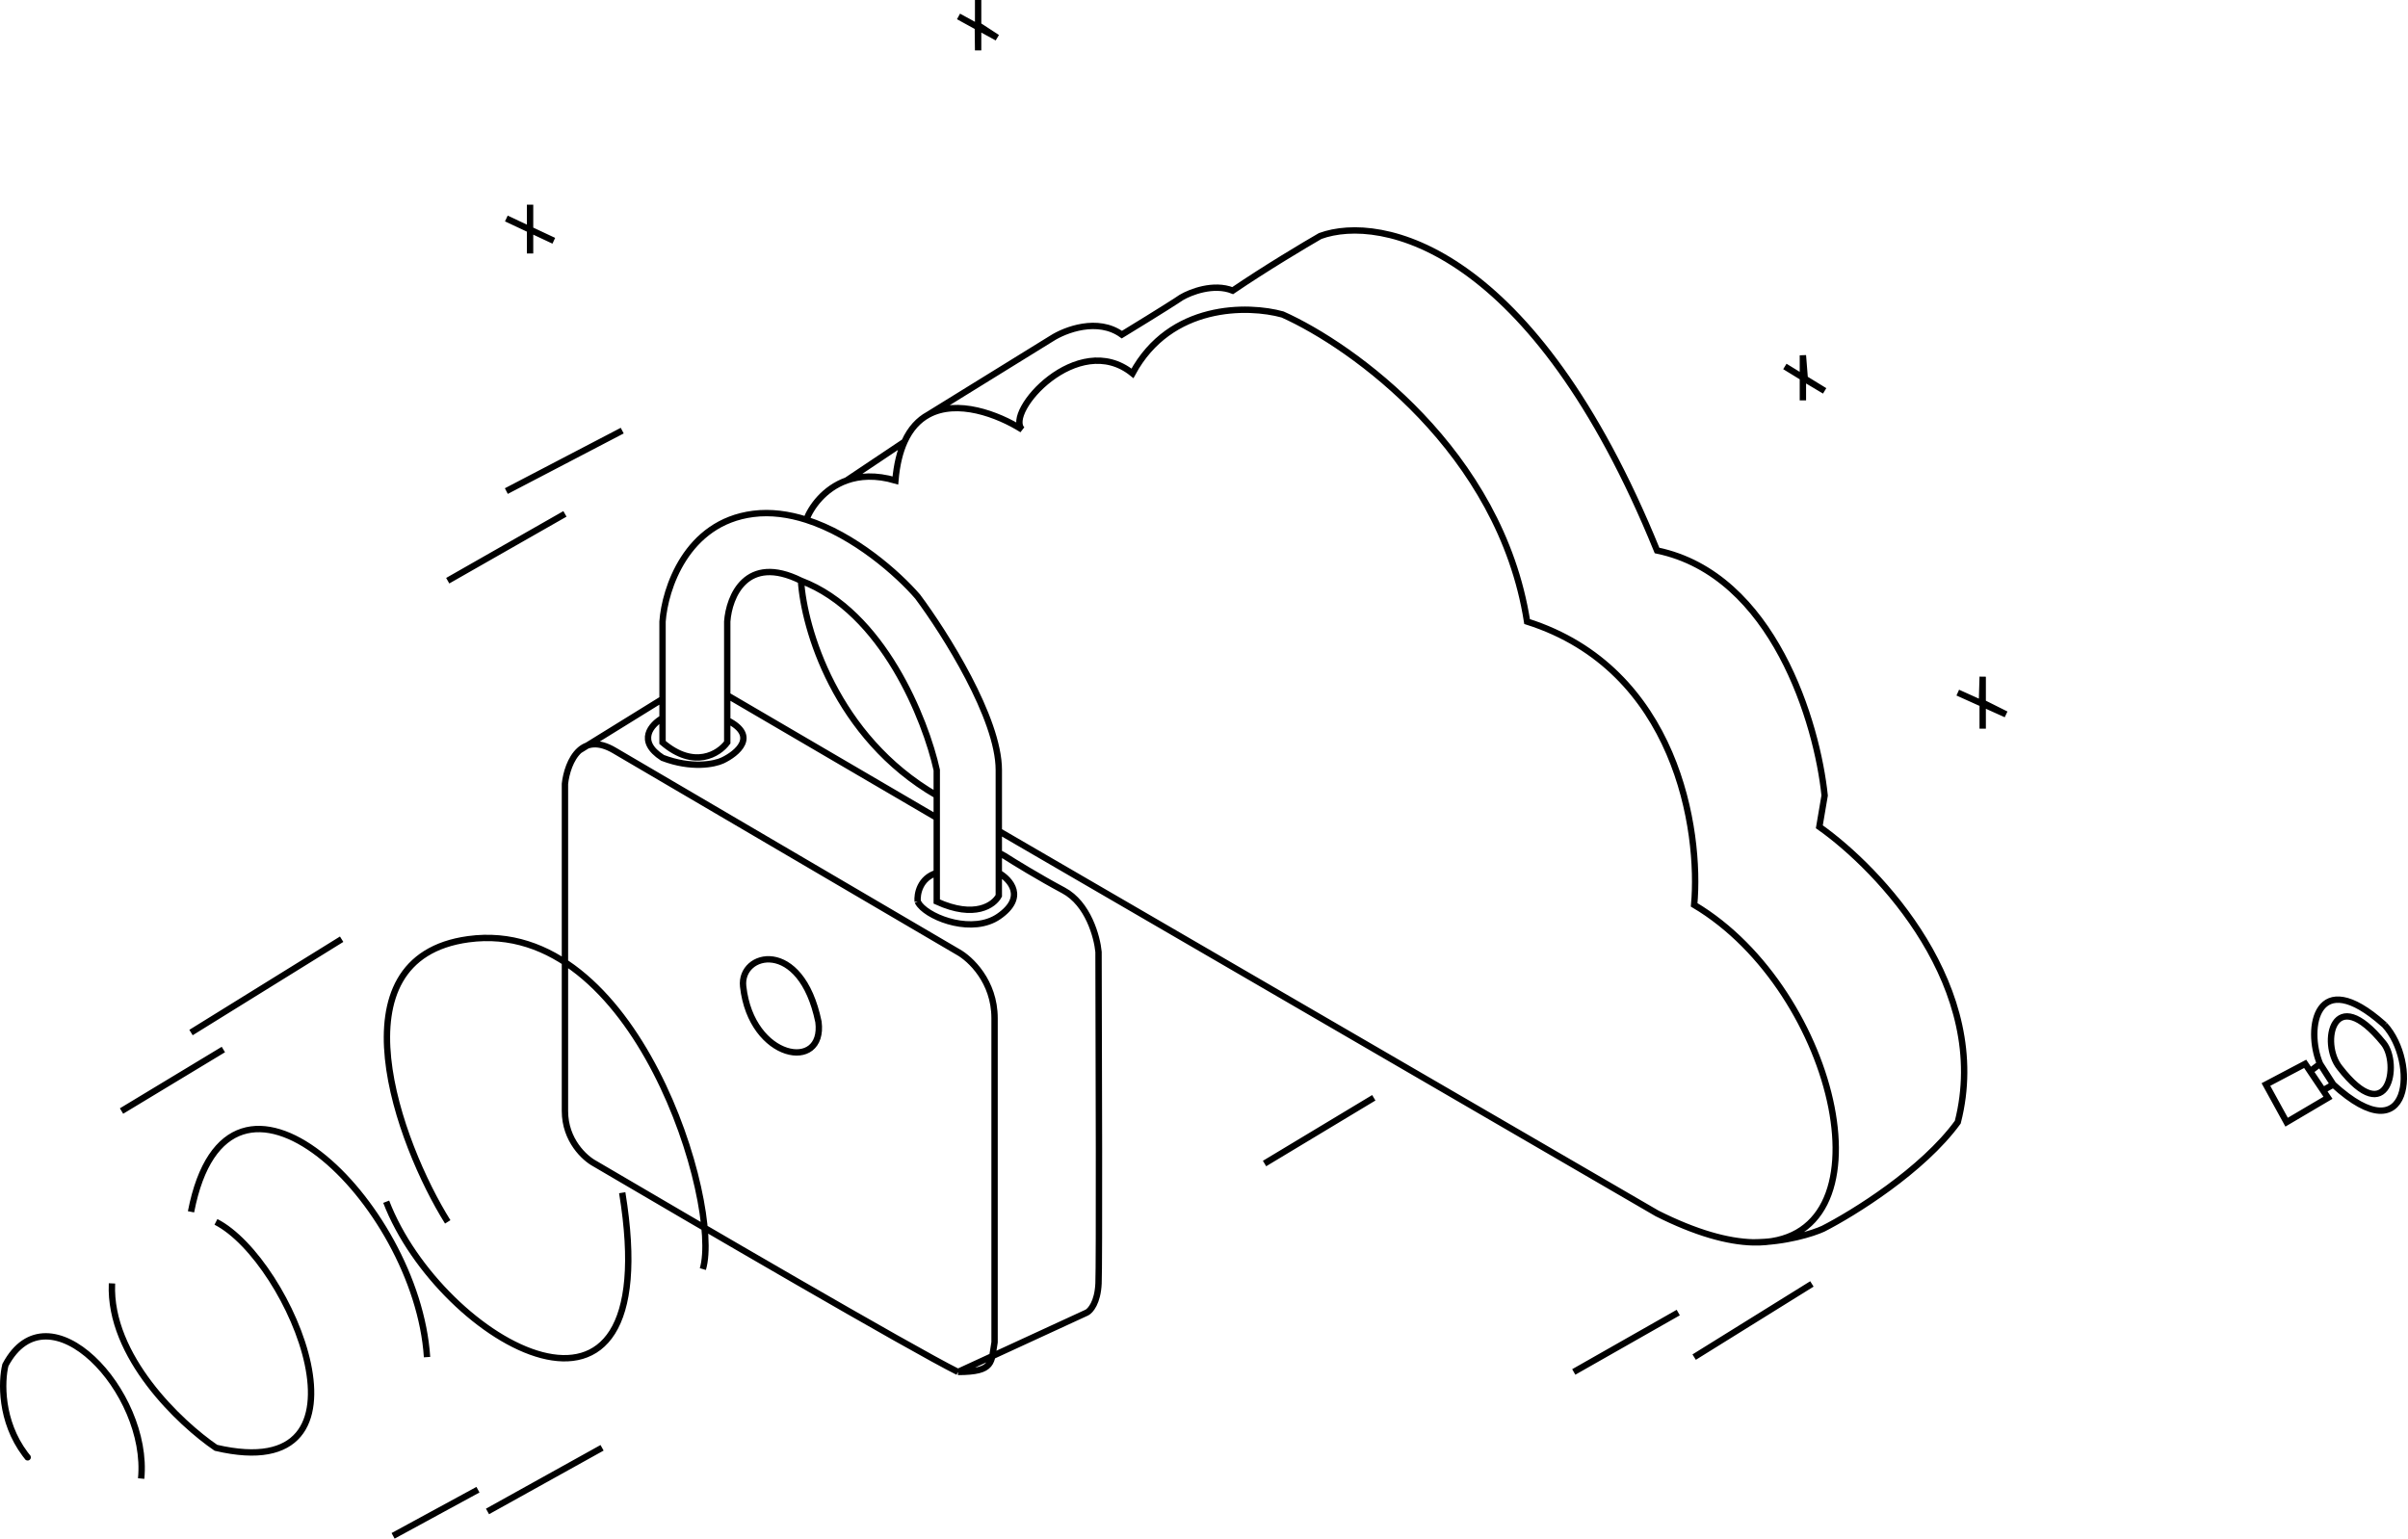 <svg width="2270" height="1451" viewBox="0 0 2270 1451" fill="none" xmlns="http://www.w3.org/2000/svg">
<path d="M903.069 1293.49C937.569 1293.49 934.235 1284.16 937.569 1265.49C937.569 1178.16 937.569 994.795 937.569 959.995C937.569 925.195 914.569 903.828 903.069 897.495L579.069 707.495C564.093 698.713 553.454 700.844 546.145 707.495M903.069 1293.49C858.269 1271.09 656.069 1153.16 560.569 1096.99C551.235 1091.99 532.569 1075.09 532.569 1047.49C532.569 1019.89 532.569 830.328 532.569 738.995C533.644 729.09 537.641 715.233 546.145 707.495M903.069 1293.49L1024.57 1237.5C1027.9 1235.83 1034.77 1228 1035.57 1210C1036.37 1192 1035.9 994.162 1035.57 897.495C1034.24 883.328 1025.77 851.896 1002.57 839.496C979.369 827.096 955.902 812.663 947.069 806.996L941.569 803.996M941.569 803.996V822.996M941.569 803.996C941.569 801.341 941.569 794.762 941.569 783.497M941.569 822.996V844.496C937.069 853.163 919.069 866.396 883.069 849.996C883.069 842.198 883.069 832.95 883.069 822.996M941.569 822.996C952.402 829.163 967.569 845.997 941.569 863.997C917.466 880.684 877.893 866.432 867.069 853.109M755.069 547.496C832.269 576.696 872.569 678.663 883.069 725.996C883.069 732.318 883.069 740.592 883.069 749.999M755.069 547.496C703.469 521.896 687.235 562.496 685.569 585.996V655.497M755.069 547.496C757.902 592.018 787.469 694.848 883.069 749.999M865.069 849.996C864.402 842.996 867.069 827.795 883.069 822.996M865.069 849.996C865.543 851.018 866.217 852.061 867.069 853.109M865.069 849.996L867.069 853.109M883.069 822.996C883.069 806.475 883.069 788.009 883.069 770.997M624.569 676.997C624.569 685.393 624.569 693.233 624.569 699.997C654.569 725.597 677.735 710.664 685.569 699.997V678.997M624.569 676.997C614.235 682.831 599.769 698.497 624.569 714.497C651.769 724.897 673.569 720.497 681.069 716.997C694.902 710.497 715.169 693.797 685.569 678.997M624.569 676.997C624.569 671.205 624.569 665.148 624.569 658.997M685.569 678.997V655.497M546.145 707.495L624.569 658.997M624.569 658.997C624.569 631.364 624.569 601.853 624.569 585.996C626.735 555.497 646.869 492.497 710.069 484.497C726.78 482.382 743.721 484.788 760.069 490.015M685.569 655.497L883.069 770.997M883.069 770.997C883.069 763.634 883.069 756.542 883.069 749.999M422.069 1152C376.069 1078.5 311.496 903.141 441.569 885.497C600.069 863.997 680.569 1136 662.569 1196.5M364.069 1133C415.069 1265.49 629.769 1388.9 586.569 1124.5M402.569 1279.5C393.069 1133 215.269 961.297 180.069 1142.5M203.569 1152C274.069 1188 364.069 1402.5 203.569 1365C169.652 1341.89 102.697 1278.71 105.546 1210.5M105.546 1210.5C105.553 1210.33 105.561 1210.16 105.569 1210L105.546 1210.5ZM133.069 1394C141.069 1312 45.569 1210.5 5.069 1287C1.354 1302.18 0.144 1339.58 23.725 1371M23.725 1371C24.481 1372 25.262 1373 26.069 1374C27.669 1376 25.173 1372.83 23.725 1371ZM1708.07 1210.5L1699.42 1215.88M1699.42 1215.88L1652.57 1245L1597.07 1279.5L1699.42 1215.88ZM941.569 783.497C941.569 770.725 941.569 751.928 941.569 725.996C941.569 677.196 890.569 596.663 865.069 562.497C846.434 540.921 805.544 504.555 760.069 490.015M941.569 783.497L1562.07 1144C1598.61 1162.35 1628.58 1170.69 1652.57 1171.31M760.069 490.015C764.506 478.283 776.822 460.6 798.086 452.999M798.086 452.999C810.362 448.61 825.621 447.582 844.069 452.999C845.35 438.011 848.348 426.003 852.632 416.499M798.086 452.999L852.632 416.499M852.632 416.499C858.235 404.065 866.038 395.917 875.069 390.989M875.069 390.989C902.248 376.159 940.559 390.499 963.569 404.999C946.569 388.999 1016.07 310.499 1067.57 351.997C1103.17 285.997 1176.74 287.497 1209.07 296.497C1275.4 326.164 1414.37 425.597 1439.57 585.996C1580.77 630.795 1603.4 782.738 1597.07 853.109C1733.33 934.092 1787.42 1174.81 1652.57 1171.31M875.069 390.989L991.569 318.999C1004.07 310.999 1034.77 299.099 1057.57 315.499C1095.57 292.299 1110.74 282.499 1113.57 280.499C1122.24 275.332 1144.07 266.799 1162.07 273.999C1193.27 252.8 1230.07 230.834 1244.57 222.501C1301.74 201.667 1445.27 231.801 1562.07 519.001C1671.95 541.797 1713.18 682.498 1720.07 749.999L1715.07 779.5C1772.07 819.708 1877.97 931.699 1845.57 1058C1812.37 1103.6 1747.07 1144 1718.57 1158.5C1709.4 1162.71 1683.37 1171.17 1652.57 1171.31M922.069 0V23.75M922.069 23.75V47.5L921.819 25.5M922.069 23.75L940.069 35.5L921.819 25.5M903.569 15.5L921.819 25.5M477.319 206L499.694 216.5M522.069 227L499.694 216.5M499.694 216.5V193M499.694 193V216V239V193ZM1869.07 687V662.5M1869.07 662.5V638L1868.32 663.25M1869.07 662.5L1891.07 673.5L1868.32 663.25M1845.57 653L1868.32 663.25M1699.57 377.5V356.25M1699.57 356.25V335L1701.32 357M1699.57 356.25L1720.07 368.5L1701.32 357M1682.57 345.5L1701.32 357M2177.77 1010L2173.07 1003L2136.07 1022.5L2155.57 1058L2194.57 1035L2189.87 1028M2177.77 1010L2187.07 1003M2177.77 1010L2189.87 1028M2187.07 1003L2199.57 1022.5M2187.07 1003C2173.15 969.695 2183.45 909.209 2246.95 965.5M2199.57 1022.5L2189.87 1028M2199.57 1022.5C2273.57 1090.1 2279.57 1001 2248.07 966.5M2248.07 966.5C2247.69 966.163 2247.32 965.829 2246.95 965.5M2248.07 966.5L2246.95 965.5M700.569 929.997C697.013 897.997 755.069 883.497 771.569 963.497C777.569 1011 708.291 999.497 700.569 929.997ZM114.569 1047.49L196.569 997.955L210.569 989.497L114.569 1047.49ZM180.069 973.497L216.069 951.188L322.069 885.497L180.069 973.497ZM567.569 1365L513.569 1395L459.569 1425L567.569 1365ZM450.569 1404.5L410.569 1426.25L370.569 1448L450.569 1404.5ZM422.069 547.496L477.319 515.997L532.569 484.497L422.069 547.496ZM477.319 462.997L531.944 434.497L586.569 405.997L477.319 462.997ZM1192.07 1096.99L1243.57 1066L1295.07 1035L1192.07 1096.99ZM1582.07 1237.5L1532.82 1265.5L1483.57 1293.49L1582.07 1237.5ZM2205.57 1006.5C2187.07 983.5 2199.57 925 2246.95 983.5C2262.74 1003 2251.57 1066 2205.57 1006.5Z" stroke="black" stroke-width="6"/>
</svg>
